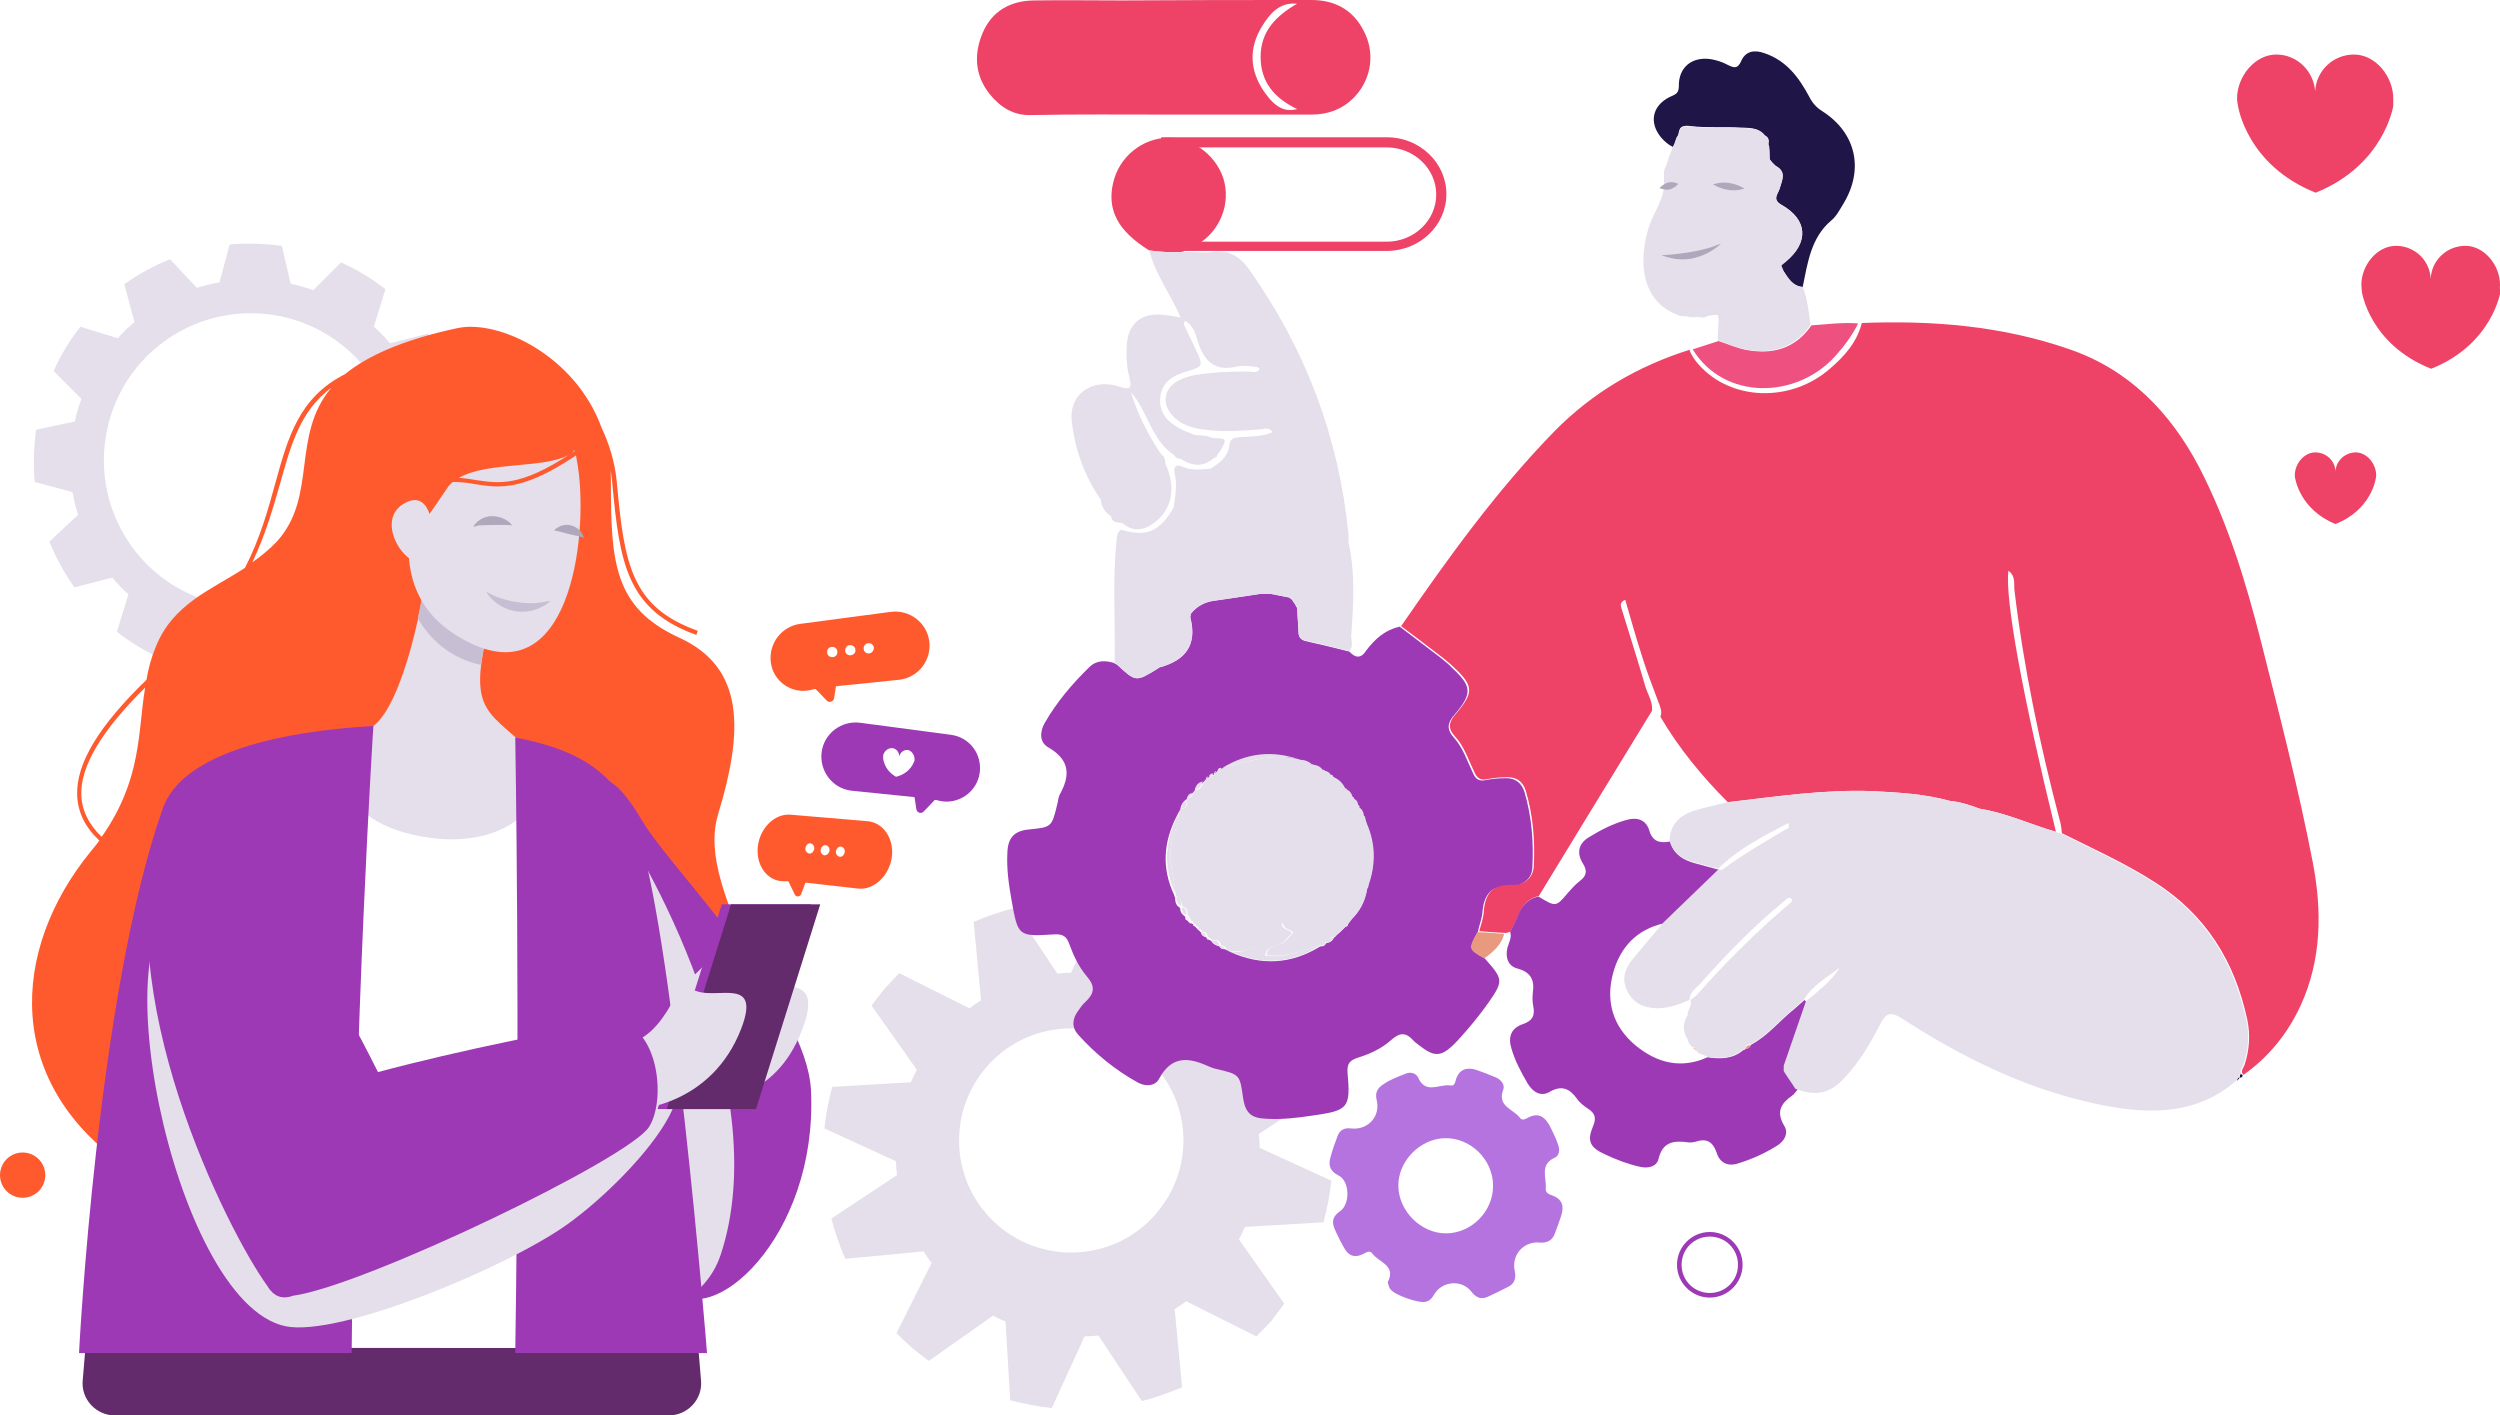 <?xml version="1.0" encoding="utf-8"?>
<!-- Generator: Adobe Illustrator 28.4.1, SVG Export Plug-In . SVG Version: 6.00 Build 0)  -->
<svg version="1.1" id="Layer_1" xmlns="http://www.w3.org/2000/svg" xmlns:xlink="http://www.w3.org/1999/xlink" x="0px" y="0px"
	 viewBox="0 0 541 306.3" style="enable-background:new 0 0 541 306.3;" xml:space="preserve">
<style type="text/css">
	.st0{filter:url(#Adobe_OpacityMaskFilter);}
	.st1{filter:url(#Adobe_OpacityMaskFilter_00000104701007707017200330000008116867088632462503_);}
	.st2{mask:url(#SVGID_1_);fill:url(#SVGID_00000158021303920282865730000007054274059725453196_);}
	.st3{fill:#E4DFEA;}
	.st4{fill:#EE4267;}
	.st5{fill:#9D39B5;}
	.st6{fill:#B573E0;}
	.st7{fill:#1F1647;}
	.st8{fill:#EE5080;}
	.st9{fill:#E9997E;}
	.st10{fill:#FFFFFF;}
	.st11{fill:#F18E65;}
	.st12{fill:#FF5A2E;}
	.st13{fill:#632B6B;}
	.st14{fill:#C7BED3;}
	.st15{fill:#AFA7BC;}
</style>
<g>
	<g>
		<defs>
			<filter id="Adobe_OpacityMaskFilter" filterUnits="userSpaceOnUse" x="178.3" y="194.9" width="109.7" height="109.8">
				<feFlood  style="flood-color:white;flood-opacity:1" result="back"/>
				<feBlend  in="SourceGraphic" in2="back" mode="normal"/>
			</filter>
		</defs>
		<mask maskUnits="userSpaceOnUse" x="178.3" y="194.9" width="109.7" height="109.8" id="SVGID_1_">
			<g class="st0">
				<defs>
					
						<filter id="Adobe_OpacityMaskFilter_00000037682364744665342310000006950175833718450600_" filterUnits="userSpaceOnUse" x="178.3" y="194.9" width="109.7" height="109.8">
						<feFlood  style="flood-color:white;flood-opacity:1" result="back"/>
						<feBlend  in="SourceGraphic" in2="back" mode="normal"/>
					</filter>
				</defs>
				<mask maskUnits="userSpaceOnUse" x="178.3" y="194.9" width="109.7" height="109.8" id="SVGID_1_">
					<g style="filter:url(#Adobe_OpacityMaskFilter_00000037682364744665342310000006950175833718450600_);">
					</g>
				</mask>
				
					<linearGradient id="SVGID_00000093170601504603650780000005821859624522615217_" gradientUnits="userSpaceOnUse" x1="178.311" y1="249.799" x2="288.059" y2="249.799">
					<stop  offset="0" style="stop-color:#666666"/>
					<stop  offset="1" style="stop-color:#FFFFFF"/>
				</linearGradient>
				<path style="mask:url(#SVGID_1_);fill:url(#SVGID_00000093170601504603650780000005821859624522615217_);" d="M277.9,282.1
					l-9.8-13.9c0.5-0.9,0.9-1.8,1.3-2.7l17-1c0.8-3,1.4-6,1.7-9l-15.5-7.1c0-1-0.1-2-0.2-3l14.2-9.4c-0.8-3-1.8-5.9-3-8.7l-17,1.6
					c-0.5-0.9-1.1-1.7-1.7-2.5l7.6-15.2c-1.1-1.1-2.2-2.1-3.4-3.2c-1.2-1-2.4-1.9-3.6-2.8l-13.9,9.8c-0.9-0.5-1.8-0.9-2.7-1.3l-1-17
					c-3-0.8-6-1.4-9-1.7l-7.1,15.5c-1,0-2,0.1-3,0.2l-9.4-14.2c-3,0.8-5.9,1.8-8.7,3l1.6,17c-0.9,0.5-1.7,1.1-2.5,1.7l-15.2-7.6
					c-1.1,1.1-2.1,2.2-3.2,3.4c-1,1.2-1.9,2.4-2.8,3.6l9.8,13.9c-0.5,0.9-0.9,1.8-1.3,2.7l-17,1c-0.8,3-1.4,6-1.7,9l15.5,7.1
					c0,1,0.1,2,0.2,3l-14.2,9.4c0.8,3,1.8,5.9,3,8.7l17-1.6c0.5,0.9,1.1,1.7,1.7,2.5l-7.6,15.2c1.1,1.1,2.2,2.1,3.4,3.2
					c1.2,1,2.4,1.9,3.6,2.8l13.9-9.8c0.9,0.5,1.8,0.9,2.7,1.3l1,17c3,0.8,6,1.4,9,1.7l7.1-15.5c1,0,2-0.1,3-0.2l9.4,14.2
					c3-0.8,5.9-1.8,8.7-3l-1.6-16.9c0.8-0.5,1.7-1.1,2.5-1.7l15.2,7.6c1.1-1.1,2.1-2.2,3.2-3.3C276,284.6,277,283.4,277.9,282.1z
					 M250.2,262.6c-8.7,10.2-24.1,11.3-34.2,2.6c-10.2-8.7-11.3-24.1-2.6-34.2c8.7-10.2,24.1-11.3,34.2-2.6
					C257.8,237.1,259,252.4,250.2,262.6z"/>
			</g>
		</mask>
		<path class="st3" d="M277.9,282.1l-9.8-13.9c0.5-0.9,0.9-1.8,1.3-2.7l17-1c0.8-3,1.4-6,1.7-9l-15.5-7.1c0-1-0.1-2-0.2-3l14.2-9.4
			c-0.8-3-1.8-5.9-3-8.7l-17,1.6c-0.5-0.9-1.1-1.7-1.7-2.5l7.6-15.2c-1.1-1.1-2.2-2.1-3.4-3.2c-1.2-1-2.4-1.9-3.6-2.8l-13.9,9.8
			c-0.9-0.5-1.8-0.9-2.7-1.3l-1-17c-3-0.8-6-1.4-9-1.7l-7.1,15.5c-1,0-2,0.1-3,0.2l-9.4-14.2c-3,0.8-5.9,1.8-8.7,3l1.6,17
			c-0.9,0.5-1.7,1.1-2.5,1.7l-15.2-7.6c-1.1,1.1-2.1,2.2-3.2,3.4c-1,1.2-1.9,2.4-2.8,3.6l9.8,13.9c-0.5,0.9-0.9,1.8-1.3,2.7l-17,1
			c-0.8,3-1.4,6-1.7,9l15.5,7.1c0,1,0.1,2,0.2,3l-14.2,9.4c0.8,3,1.8,5.9,3,8.7l17-1.6c0.5,0.9,1.1,1.7,1.7,2.5l-7.6,15.2
			c1.1,1.1,2.2,2.1,3.4,3.2c1.2,1,2.4,1.9,3.6,2.8l13.9-9.8c0.9,0.5,1.8,0.9,2.7,1.3l1,17c3,0.8,6,1.4,9,1.7l7.1-15.5
			c1,0,2-0.1,3-0.2l9.4,14.2c3-0.8,5.9-1.8,8.7-3l-1.6-16.9c0.8-0.5,1.7-1.1,2.5-1.7l15.2,7.6c1.1-1.1,2.1-2.2,3.2-3.3
			C276,284.6,277,283.4,277.9,282.1z M250.2,262.6c-8.7,10.2-24.1,11.3-34.2,2.6c-10.2-8.7-11.3-24.1-2.6-34.2
			c8.7-10.2,24.1-11.3,34.2-2.6C257.8,237.1,259,252.4,250.2,262.6z"/>
	</g>
	<g>
		<path class="st3" d="M92.6,108.2l8.3-1.9c0.5-3.8,0.6-7.6,0.3-11.3l-8.2-2.2c-0.3-1.7-0.7-3.3-1.2-4.9l6.2-5.8
			c-1.4-3.5-3.2-6.8-5.4-9.9l-8.2,2.1c-1.1-1.3-2.2-2.5-3.5-3.6l2.5-8.1c-2.9-2.3-6.2-4.3-9.6-5.8l-6,6c-1.2-0.4-2.3-0.8-3.6-1.1
			c-0.4-0.1-0.8-0.2-1.3-0.3L61,53.2c-3.8-0.5-7.6-0.6-11.3-0.3l-2.2,8.2c-1.7,0.3-3.3,0.7-4.9,1.2l-5.8-6.2
			c-3.5,1.4-6.8,3.2-9.9,5.4l2.2,8.2c-1.3,1.1-2.5,2.2-3.6,3.5l-8.1-2.5c-2.3,2.9-4.3,6.2-5.8,9.6l6,6c-0.4,1.2-0.8,2.3-1.1,3.6
			c-0.1,0.4-0.2,0.8-0.3,1.3L7.8,93c-0.5,3.8-0.6,7.6-0.3,11.3l8.2,2.2c0.3,1.7,0.7,3.3,1.2,4.9l-6.2,5.8c1.4,3.5,3.2,6.8,5.4,9.9
			l8.2-2.1c1.1,1.3,2.2,2.5,3.5,3.6l-2.5,8.1c2.9,2.3,6.2,4.3,9.6,5.8l6-6c1.2,0.4,2.3,0.8,3.6,1.1c0.4,0.1,0.8,0.2,1.3,0.3l1.9,8.3
			c3.8,0.5,7.6,0.6,11.3,0.3l2.2-8.2c1.7-0.3,3.3-0.7,4.9-1.2l5.8,6.2c3.5-1.4,6.8-3.2,9.9-5.4l-2.1-8.2c1.3-1.1,2.5-2.2,3.6-3.5
			l8.1,2.5c2.3-2.9,4.3-6.2,5.8-9.7l-6-6c0.4-1.2,0.8-2.3,1.1-3.6C92.4,109.1,92.5,108.7,92.6,108.2z M85.1,107.6
			c-4.4,17-21.7,27.2-38.8,22.8c-17-4.4-27.2-21.7-22.8-38.8c4.4-17,21.7-27.2,38.8-22.8C79.3,73.3,89.5,90.6,85.1,107.6z"/>
	</g>
	<path class="st4" d="M402.9,69.9c15.2-0.6,30.2,0.6,44.7,5.6c13,4.4,22,13.6,28.3,25.6c6.2,12,10.1,24.8,13.4,37.8
		c4,15.9,8.1,31.7,11.2,47.8c2,10.4,1.9,20.9-2.6,30.8c-2.8,6.1-6.9,11.2-12.4,15.1c-0.8-0.8,0-1.5,0.2-2.1c1.1-3.3,1.3-6.6,0.6-9.9
		c-2.7-12.6-9-22.7-20-29.7c-6.4-4.1-13.3-7.2-20.1-10.6c-0.1-1-0.2-2-0.5-2.9c-4.3-16.4-7.8-33-9.8-49.9c-0.1-1.2,0.3-2.9-1.3-4
		c-0.7,6.3,3,26.7,10.3,56.5c-5.5-1.6-10.8-4.1-16.5-5c-2.1-0.8-4.3-1.5-6.5-1.7c-5.4-1.5-11-1.8-16.6-2.1
		c-10.6-0.4-21,1.2-31.4,2.4c-5.6-5.6-10.6-11.7-14.6-18.5c0.4-0.9,0.1-1.7-0.2-2.6c-1.3-3.5-2.7-7-3.8-10.6c-1.3-4-2.4-8-3.6-12.1
		c-1.2,0.5-1,1.2-0.8,1.9c1.7,5.6,3.5,11.1,5.1,16.7c0.5,1.8,1.7,3.4,1.5,5.4c-8.2,13.4-16.4,26.8-24.5,40.1
		c-2.5,0.6-3.8,2.3-4.6,4.5c-0.4,1.1-1,2.1-1.5,3.2c-0.3,0.1-0.6,0.2-1,0.3c-1.9-0.1-3.8-0.2-5.8-0.4c0.4-1.4,0.9-2.8,1-4.3
		c0.3-4.3,2.4-6.1,6.8-5.9c2.1,0.1,3.8-1.4,4-3.7c0.3-5.5-0.1-11-1.7-16.4c-0.6-2-1.9-3-3.9-3c-1.5,0-3,0.1-4.4,0.4
		c-1.4,0.3-2.2-0.1-2.8-1.4c-1.3-2.7-2.2-5.6-4.2-7.8c-1.7-1.8-1.4-3.2,0.2-5c3.9-4.6,3.8-6-0.6-10.1c-0.7-0.7-1.5-1.3-2.2-1.9
		c-3-2.3-6-4.6-9.1-6.9c10.2-14.8,20.7-29.4,33.3-42.3c8.2-8.3,18-14,29.1-17.5c0.4,1.2,1.2,2.3,2,3.2c7,7.9,20,8.3,28.5,0.8
		C399,77.2,401.8,74.2,402.9,69.9z"/>
	<path class="st5" d="M302.9,135.6c2.9,2.2,5.9,4.5,8.8,6.7c0.7,0.6,1.9,1.5,2.5,2.2c4.3,4,4.5,5.5,0.6,10.1c-1.6,1.8-1.8,3.2-0.2,5
		c2,2.2,2.9,5.1,4.2,7.8c0.6,1.3,1.3,1.7,2.8,1.4c1.4-0.3,2.9-0.4,4.4-0.4c2,0,3.3,1.1,3.9,3c1.6,5.4,2,10.9,1.7,16.4
		c-0.1,2.3-1.9,3.7-4,3.7c-4.4-0.2-6.5,1.7-6.8,5.9c-0.1,1.4-0.7,2.8-1,4.3c-2,3.7-2,3.7,1.5,5.7c3.9,4.4,4.1,4.8,1,9.3
		c-1.4,2-2.9,3.9-4.5,5.8c-5,5.8-6.4,7-10.3,4c-0.6-0.5-1.3-0.9-1.8-1.5c-1.5-1.6-2.8-1.6-4.7,0.1c-2,1.8-4.4,2.9-6.9,3.7
		c-1.9,0.6-2.6,1.2-2.5,3.2c0.7,7.8,0.2,8.3-7.5,9.4c-3.3,0.5-6.7,0.9-10,0.7c-3.3-0.1-4.6-1.2-5.1-4.5c-0.7-5.1-0.7-5.1-5.9-6.3
		c-0.5-0.1-1.2-0.4-1.7-0.6c-4.2-1.9-7.9-2.3-10.6,2.8c-0.8,1.5-2.8,1.7-4.5,0.8c-4.9-2.7-9.2-6.2-12.9-10.3
		c-1.5-1.6-1.4-3.4-0.2-5.1c0.5-0.7,1-1.5,1.7-2.1c1.9-1.8,2.2-3.3,0.3-5.5c-1.7-2-2.9-4.5-3.8-7c-0.6-1.7-1.4-2.2-3.3-2.1
		c-7.8,0.5-7.8,0.4-9.2-7.4c-0.6-3.4-1.1-6.8-0.9-10.3c0.1-3.2,1.5-4.7,4.6-5c5-0.5,5-0.5,6.2-5.5c0.2-0.7,0.2-1.4,0.5-2
		c2.4-4.3,2.2-7.6-2.5-10.3c-1.9-1.1-1.8-3.4-0.7-5.3c2.6-4.5,5.9-8.4,9.6-12c1.6-1.6,3.5-1.5,5.5-0.9c0,0-0.1,0-0.1,0
		c0.2,0.1,0.4,0.2,0.6,0.3c4.1,3.8,4.1,3.8,8.8,0.9c0.2-0.1,0.3-0.3,0.5-0.3c5.5-1.5,8.1-4.8,6.6-10.7c-0.1-0.3,0.1-0.6,0.1-0.9
		c1.3-1.6,2.9-2.5,5-2.8c3.4-0.5,6.8-1,10.2-1.5c0.7,0,1.3,0,2,0l4.1,0.8l-0.1-0.1c0.2,0.2,0.5,0.4,0.7,0.6l0,0
		c0.2,0.3,0.4,0.7,0.7,1l0,0.1c0.1,0.2,0.3,0.5,0.4,0.7l0,0c0.1,1.7,0.2,3.5,0.3,5.2c0,1,0.4,1.6,1.4,1.9c3.2,0.7,6.4,1.5,9.6,2.3
		c1.3,1.4,2.5,1.6,3.7-0.3C297.6,138.2,299.8,136.3,302.9,135.6z M258.2,200l0,0.3l0.3,0.1c0,0.1,0.1,0.2,0.2,0.2
		c0.1,0.1,0.2,0.2,0.4,0.4c0,0.1,0.1,0.2,0.2,0.2c0.1,0.1,0.2,0.2,0.4,0.4l0.2,0.2c0.1,0.6,0.5,0.9,1.1,1c0,0.1,0.1,0.2,0.2,0.2
		c0,0.3,0.1,0.4,0.3,0.3c0.2,0.1,0.4,0.2,0.6,0.3c0.4,0.7,1,1,1.8,1.2l0,0c0.2,0.5,0.6,0.6,1.1,0.6c0.4,0.2,0.8,0.4,1.2,0.6
		c6.7,3,13.2,2.7,19.5-1.2l0.1,0c0.5,0,0.9-0.1,1.1-0.6l0.1-0.1c0.7-0.1,1.3-0.4,1.6-1.1l0.2-0.2c0.1-0.1,0.3-0.2,0.4-0.4
		c0,0,0.2-0.2,0.2-0.2c0.2-0.1,0.3-0.3,0.5-0.4l0.1-0.1c0.2-0.2,0.3-0.3,0.5-0.5l0.1-0.1c0.2-0.2,0.4-0.3,0.5-0.5l0.1-0.1
		c0.4,0,0.5-0.2,0.5-0.5l0-0.1c0.1-0.2,0.3-0.4,0.4-0.5l0.1-0.2c2-1.9,3.2-4.2,3.6-6.9l0,0c2-5.2,1.8-10.3-0.7-15.2l-0.1-0.2
		c-0.1-0.9-0.3-1.6-1.1-2.1c0-0.2-0.1-0.3-0.2-0.3c0-0.8-0.3-1.3-1-1.6l-0.1-0.1c-0.2-0.9-0.6-1.6-1.5-1.9l0,0
		c-0.6-1.3-1.7-2.3-3-2.8l-0.1-0.1c-0.4-0.7-0.9-1.1-1.7-1.1l-0.1,0c-0.5-0.9-1.3-1.2-2.3-1.2l-0.1,0c-0.8-0.8-1.8-1.1-2.9-1.1
		l-0.1,0c-5.8-2-11.2-1.4-16.4,1.8l-0.1,0.1c-0.5-0.1-0.8,0.1-0.9,0.5c-0.1,0-0.2,0-0.2,0.2c-0.3-0.1-0.5,0.1-0.5,0.4l-0.1,0.1
		c-0.5,0-0.8,0.1-1,0.6l-0.2,0.1c-0.3-0.1-0.5,0.1-0.5,0.4l-0.1,0.1c-0.2,0.2-0.3,0.3-0.5,0.5l-0.1,0.1c-1,0.2-1.5,0.8-1.7,1.7
		l-0.1,0.1c-0.2,0.2-0.3,0.3-0.5,0.5l-0.1,0.1c-0.6,0.2-0.9,0.5-1,1.1c-0.1,0-0.2,0.1-0.2,0.2c-0.8,0.5-1.1,1.2-1.2,2.1l-0.1,0.1
		c-0.1,0.2-0.2,0.3-0.3,0.5c-0.1,0.2-0.2,0.4-0.3,0.6c-2.9,5.6-3.4,11.3-0.6,17.2c0,0.2,0.1,0.4,0.2,0.5c0,0.9,0.1,1.7,1,2.2
		c0,0.1,0,0.2,0.1,0.2c0,0.8,0.4,1.3,1,1.7l0.1,0.1c-0.1,0.5,0.1,0.7,0.6,0.9c0,0.2,0.1,0.3,0.3,0.3l0,0.2l0.2,0
		C257.9,199.8,258,199.9,258.2,200z"/>
	<path class="st5" d="M390.9,216.8c-0.1-0.1-0.3-0.3-0.4-0.4c-0.8,0.7-1.6,1.4-2.4,2.1c-3.1,2.5-5.6,5.7-9.2,7.6
		c-0.2,0.5-0.5,0.8-1.1,0.8c-0.1,0.2-0.3,0.3-0.5,0.3c-2.3,2-5,2-7.8,1.6c-5.8,2.6-11,1.2-15.6-2.6c-4.9-4.1-6.5-9.6-4.8-15.7
		c1.5-5.5,5.1-9.4,11-10.7c3.9-3.8,7.9-7.6,11.8-11.4c0,0,0-0.2,0-0.2c-1.6-0.4-3.2-0.9-4.8-1.3c-2.7-0.7-4.9-1.9-5.7-4.8
		c-2.1,0.4-3.8,0.1-4.5-2.4c-0.7-2.3-2.6-2.9-4.8-2.3c-3,0.8-5.7,2.2-8.3,3.8c-2.3,1.4-2.6,3.5-1.3,5.6c1.1,1.7,0.8,2.8-0.7,3.9
		c-0.9,0.7-1.7,1.6-2.5,2.5c-2.6,3.1-2.6,3.1-6.4,0.8c-2.5,0.6-3.8,2.3-4.6,4.5c-0.4,1.1-1,2.1-1.5,3.2c0.4,1.2-0.3,2.3-0.6,3.4
		c-0.5,2.2,0.2,4,2.2,4.5c2.9,0.8,3.7,2.5,3.3,5.2c-0.1,1-0.1,2,0.1,3c0.4,2-0.2,3.1-2.2,3.8c-2.7,0.9-3.3,2.9-2.5,5.4
		c0.8,2.7,2.1,5.1,3.5,7.5c1.1,1.8,2.8,2.9,4.7,1.8c2.6-1.5,4.3-0.8,5.9,1.4c0.6,0.9,1.5,1.6,2.4,2.2c1.6,1,1.9,2.1,1.1,3.9
		c-1.3,3.1-0.6,4.5,2.4,5.9c2.5,1.2,5.1,2.2,7.8,2.8c1.7,0.4,3.6,0,4-1.7c0.9-3.8,3.4-4,6.4-3.6c0.5,0.1,1,0,1.5-0.1
		c2.4-0.8,3.8-0.2,4.7,2.4c0.6,2,2.3,3,4.5,2.3c3-0.9,5.9-2.2,8.6-3.9c1.6-1,2.5-2.7,1.5-4.3c-1.8-3-0.7-4.8,1.7-6.5
		c0.5-0.3,0.8-0.9,1.2-1.3c-0.6-0.9-1.5-3.6-2.3-5.6C387.9,225.8,389.4,221.3,390.9,216.8z"/>
	<path class="st4" d="M253,24.8c-10,0-20-0.1-30,0.1c-3.8,0.1-6.6-1.8-8.8-4.5c-3.3-4.1-3.5-8.8-1.5-13.4c2-4.6,5.9-6.8,10.9-6.9
		c6.4-0.1,12.8,0,19.3,0C256.5,0,270.2,0,283.8,0c5.5,0,9.5,2.5,11.7,7.5c2.1,4.7,1,10.1-2.6,13.7c-2.5,2.5-5.6,3.6-9.1,3.6
		C273.5,24.8,263.3,24.8,253,24.8C253,24.8,253,24.8,253,24.8z M280.7,0.8c-3.9-0.4-6,2.3-7.6,4.9c-2.9,4.7-2.7,9.6,0.5,14.2
		c2.4,3.4,4.4,4.4,7.1,3.7c-5-2.4-7.9-5.9-7.9-11.3C272.8,6.7,276.2,3.4,280.7,0.8z"/>
	<path class="st6" d="M300.3,277.5c1.9-3.7-1.9-4.3-3.3-6.2c-0.6-0.9-1.4-0.2-2.1,0.1c-1.8,0.9-3.1,0.3-4-1.3
		c-0.8-1.4-1.5-2.8-2.1-4.2c-0.7-1.6-0.3-2.8,1.2-3.8c2.2-1.5,2.1-6.5-0.3-7.7c-1.8-0.9-2.3-2.1-1.8-3.9c0.4-1.6,1-3.2,1.6-4.8
		c0.5-1.2,1.5-1.7,2.9-1.5c3.7,0.4,6.4-2.7,5.5-6.2c-0.3-1.3,0-2.3,1.1-3.1c1.6-1.2,3.5-1.9,5.3-2.6c1-0.4,2.2,0,2.6,0.9
		c1.6,3.7,4.6,1.3,7,1.7c0.9,0.2,1-0.8,1.2-1.4c0.7-2.1,2.3-2.6,4.3-2c1.5,0.5,3,1.1,4.4,1.7c1.1,0.5,1.9,1.6,1.5,2.6
		c-1.4,3.7,2.3,4.2,3.7,6.2c0.3,0.4,0.9,0.3,1.4,0c2.8-1.6,4.2,0,5.3,2.3c0.6,1.2,1.1,2.3,1.5,3.5c0.4,1,0.2,2.3-0.7,2.7
		c-3.4,1.5-1.8,4.3-2,6.6c-0.1,1,0.6,1.3,1.4,1.6c2.3,0.8,2.6,2.5,1.9,4.5c-0.4,1.3-0.9,2.6-1.4,3.9c-0.5,1.3-1.6,1.9-3.1,1.8
		c-3.6-0.4-6.3,2.7-5.5,6.2c0.3,1.4,0,2.6-1.3,3.3c-1.5,0.8-3,1.5-4.5,2.2c-1.5,0.7-2.6,0.2-3.6-1.1c-2.1-2.7-6.4-2.3-8.1,0.7
		c-0.4,0.7-0.9,1.3-1.8,1.5c-1.5,0.4-6.8-1.5-7.6-2.7C300.6,278.7,300.5,278.1,300.3,277.5z M312.9,266.9c5.5,0,10.2-4.7,10.2-10.3
		c0-5.6-4.8-10.4-10.4-10.3c-5.4,0.1-10.2,5-10.1,10.4C302.7,262.1,307.5,266.9,312.9,266.9z"/>
	<path class="st7" d="M390.1,62.1c-2.5-0.2-3.3-2.3-4.5-3.9c-0.6-0.8,0.2-1.1,0.8-1.6c5.1-4.2,4.8-9.1-0.9-12.3
		c-2.1-1.2-0.7-2.4-0.4-3.5c0.5-1.8,1.6-3.6-0.8-4.9c-1.4-1.2-2.4-2.6-1.7-4.6c0.3-0.8,0.2-1.6-0.7-2c0,0,0,0,0,0
		c-1.4-1.8-3.5-1.6-5.4-1.7c-3.5-0.2-7.1,0.1-10.5-0.3c-2.1-0.3-2.7,0.2-2.8,2.1c0,0,0-0.1,0-0.1c-0.6,0.5-0.6,1.2-0.7,1.8
		c-0.2,0.2-0.3,0.5-0.5,0.7c-1-0.5-1.8-1.2-2.5-2c-2.7-3.2-2-6.9,1.8-8.8c1-0.5,2-0.6,2-2.3c-0.1-4.1,2.8-6.5,6.9-5.9
		c1.2,0.2,2.5,0.6,3.6,1.2c1.4,0.7,2.2,1,3-0.8c0.9-2.1,2.8-2.5,5-1.7c4.8,1.6,7.5,5.3,9.7,9.4c0.7,1.4,1.6,2.4,2.9,3.2
		c7.3,4.7,9,12.6,4.5,20c-0.8,1.3-1.5,2.7-2.6,3.6C391.9,51.4,391.2,56.8,390.1,62.1z"/>
	<path class="st4" d="M255.9,54.5c-2.4,0.2-4.8,0-7.2-0.3c-6.8-4.2-9.2-8.8-7.8-14.7c1.3-5.6,6.3-9.6,11.9-9.7
		c5.5-0.1,11,4.3,12.2,9.8c1.2,5.5-1.6,11.3-6.8,13.8C257.5,53.8,256.7,54.1,255.9,54.5z"/>
	<path class="st8" d="M371.9,73.8c1.9,0.6,3.9,1.5,5.9,1.9c5.7,1.1,10.7-0.2,14.2-5.3c3.4-0.2,6.7-0.7,10.1-0.4
		c-1.3,2.6-3,4.9-4.9,7c-8.4,9.4-24.1,9.7-30.9-1.4C368.2,75,370,74.4,371.9,73.8z"/>
	<path class="st9" d="M321.2,207.4c-3.5-2-3.5-2-1.5-5.7c1.9,0.1,3.8,0.2,5.8,0.4C324.9,204.5,323.1,206,321.2,207.4z"/>
	<path class="st7" d="M484.7,233.2c0-0.4-0.1-1,0.6-0.6C485.3,233.1,485.1,233.2,484.7,233.2z"/>
	<path class="st7" d="M484.1,233.9c0.1-0.4,0.1-0.8,0.6-0.7C484.5,233.4,484.3,233.7,484.1,233.9z"/>
	<path class="st3" d="M254.6,193.9c-0.2-0.1-0.2-0.3-0.2-0.5c-0.4-4-1.9-8-0.6-12.1c0.5-1.6,1.4-3.2,1.2-5.1
		c0.1-0.2,0.2-0.4,0.3-0.6c0.1-0.2,0.2-0.3,0.3-0.5c0,0,0.1-0.1,0.1-0.1c1.4-0.1,1.1-1.2,1.2-2.1c0-0.1,0-0.2,0.2-0.2
		c0.7-0.1,1-0.4,1-1.1c0,0,0.1-0.1,0.1-0.1c0.2-0.2,0.3-0.3,0.5-0.5c0,0,0.1-0.1,0.1-0.1c1.1,0,1.3-1,1.7-1.7c0,0,0.1-0.1,0.1-0.1
		c0.2-0.2,0.3-0.3,0.5-0.5c0,0,0.1-0.1,0.1-0.1c0.2-0.1,0.3-0.3,0.5-0.4c0,0,0.2-0.1,0.2-0.1c0.4,0,0.8-0.1,1-0.6
		c0,0,0.1-0.1,0.1-0.1c0.2-0.1,0.3-0.3,0.5-0.4c0-0.1,0.1-0.2,0.2-0.2c0.4,0,0.8-0.1,0.9-0.5c0,0,0.1-0.1,0.1-0.1
		c5.4-1.3,10.7-3.2,16.4-1.8c0,0,0.1,0,0.1,0c0.6,1.3,1.8,1.2,2.9,1.1c0,0,0.1,0,0.1,0c0.2,1.5,1.4,1.1,2.3,1.2c0,0,0.1,0,0.1,0
		c0.3,0.8,0.9,1.1,1.7,1.1c0,0,0.1,0.1,0.1,0.1c0.7,1.3,1.1,2.9,3,2.8c0,0,0,0,0,0c-0.1,1.1,0.5,1.7,1.5,1.9c0,0,0.1,0.1,0.1,0.1
		c0.1,0.7-0.1,1.5,1,1.6c0.1,0.1,0.2,0.2,0.2,0.3c0,0.9-0.2,1.9,1.1,2.1c0,0,0.1,0.2,0.1,0.2c1.3,5,0.9,10.1,0.7,15.2c0,0,0,0,0,0
		c-1.6,2.1-2.6,4.5-3.6,6.9c0,0-0.1,0.2-0.1,0.2c-0.1,0.2-0.3,0.4-0.4,0.5c0,0,0,0.1,0,0.1c-0.2,0.2-0.4,0.4-0.5,0.5
		c0,0-0.1,0.1-0.1,0.1c-0.2,0.2-0.4,0.3-0.5,0.5c0,0-0.1,0.1-0.1,0.1c-0.2,0.2-0.3,0.3-0.5,0.5c0,0-0.1,0.1-0.1,0.1
		c-0.2,0.1-0.3,0.3-0.5,0.4c0,0-0.2,0.2-0.2,0.2c-0.1,0.1-0.3,0.2-0.4,0.4c0,0-0.2,0.2-0.2,0.2c-0.8,0-1.3,0.4-1.6,1.1
		c0,0-0.1,0.1-0.1,0.1c-0.5,0-0.9,0.1-1.1,0.6c0,0-0.1,0-0.1,0c-3.9,1-7.7,2.8-11.9,2.2c0.1-1.6,1.2-1.9,2.2-2.1
		c1.6-0.4,2.5-1.6,3.4-2.6c0.6-0.7-1.8-0.7-2-2c0-0.2-0.4-0.3-0.2-0.2c-3.8,2.1-5.7,6.8-11,6c-0.4-0.2-0.8-0.4-1.2-0.6
		c-0.2-0.5-0.6-0.6-1.1-0.6c0,0,0,0,0,0c-0.1-1.2-0.9-1.2-1.8-1.2c-0.2-0.1-0.4-0.2-0.6-0.3c-0.1-0.2-0.2-0.3-0.3-0.3
		c-0.1,0-0.2-0.1-0.2-0.2c-0.1-0.6-0.4-1-1.1-1c0,0-0.2-0.2-0.2-0.2c0-0.2-0.2-0.3-0.4-0.4c-0.1,0-0.2-0.1-0.2-0.2
		c0-0.2-0.2-0.3-0.4-0.4c-0.1,0-0.2-0.1-0.2-0.2c0-0.2-0.1-0.3-0.3-0.3c-0.2-0.1-0.3-0.2-0.3-0.4c0-0.1-0.1-0.2-0.2-0.2
		c-0.2,0-0.3-0.2-0.3-0.3c-0.2-0.3-0.4-0.6-0.6-0.9c0,0-0.1-0.1-0.1-0.1c0-0.8,0-1.6-1-1.7c-0.1,0-0.2-0.1-0.1-0.2
		C255.5,195.3,255.8,194.3,254.6,193.9z"/>
	<path class="st3" d="M266.2,205.9c5.2,0.9,7.2-3.8,11-6c-0.1-0.1,0.2,0,0.2,0.2c0.2,1.3,2.7,1.3,2,2c-0.9,1-1.9,2.3-3.4,2.6
		c-1,0.2-2.1,0.6-2.2,2.1c4.3,0.6,8-1.2,11.9-2.2C279.5,208.6,272.9,208.9,266.2,205.9z"/>
	<path class="st3" d="M255,176.2c0.3,1.8-0.7,3.4-1.2,5.1c-1.3,4.1,0.2,8.1,0.6,12.1C251.6,187.6,252.1,181.8,255,176.2z"/>
	<path class="st3" d="M281,164.3c-5.7-1.4-11,0.5-16.4,1.8C269.8,163,275.2,162.3,281,164.3z"/>
	<path class="st3" d="M295.9,192.2c0.2-5.1,0.7-10.2-0.7-15.2C297.8,182,297.9,187.1,295.9,192.2z"/>
	<path class="st3" d="M292.3,199.1c1.1-2.4,2-4.8,3.6-6.9C295.5,194.9,294.3,197.3,292.3,199.1z"/>
	<path class="st3" d="M291.2,170.8c-1.9,0-2.3-1.5-3-2.8C289.6,168.5,290.6,169.4,291.2,170.8z"/>
	<path class="st3" d="M286.3,166.7c-0.9-0.1-2.1,0.4-2.3-1.2C285,165.5,285.8,165.9,286.3,166.7z"/>
	<path class="st3" d="M284,165.5c-1.1,0.1-2.3,0.2-2.9-1.1C282.2,164.4,283.2,164.7,284,165.5z"/>
	<path class="st3" d="M256.8,172.9c-0.1,0.9,0.2,2-1.2,2.1C255.7,174.1,256,173.4,256.8,172.9z"/>
	<path class="st3" d="M254.6,193.9c1.2,0.3,0.9,1.4,1,2.2C254.7,195.6,254.5,194.8,254.6,193.9z"/>
	<path class="st3" d="M292.8,172.7c-1.1-0.2-1.7-0.8-1.5-1.9C292.2,171.1,292.5,171.8,292.8,172.7z"/>
	<path class="st3" d="M295.2,176.8c-1.3-0.2-1-1.2-1.1-2.1C294.9,175.2,295.1,175.9,295.2,176.8z"/>
	<path class="st3" d="M260.3,169.1c-0.4,0.8-0.6,1.7-1.7,1.7C258.8,169.9,259.3,169.3,260.3,169.1z"/>
	<path class="st3" d="M255.7,196.4c1.1,0.1,1.1,0.9,1,1.7C256.1,197.7,255.7,197.1,255.7,196.4z"/>
	<path class="st3" d="M293.9,174.4c-1.1,0-1-0.9-1-1.6C293.6,173.1,293.9,173.6,293.9,174.4z"/>
	<path class="st3" d="M262.1,203.5c0.9,0,1.7,0,1.8,1.2C263.1,204.5,262.5,204.2,262.1,203.5z"/>
	<path class="st3" d="M287,204c0.3-0.7,0.8-1.1,1.6-1.1C288.4,203.6,287.8,203.9,287,204z"/>
	<path class="st3" d="M288.1,167.9c-0.8,0-1.4-0.4-1.7-1.1C287.2,166.8,287.8,167.2,288.1,167.9z"/>
	<path class="st3" d="M257.9,171.6c0,0.7-0.3,1-1,1.1C257,172.1,257.4,171.7,257.9,171.6z"/>
	<path class="st3" d="M259.9,201.7c0.6,0,1,0.4,1.1,1C260.4,202.6,260,202.2,259.9,201.7z"/>
	<path class="st3" d="M264.4,166.2c-0.2,0.4-0.5,0.6-0.9,0.5C263.6,166.2,264,166.1,264.4,166.2z"/>
	<path class="st3" d="M262.6,167.4c-0.2,0.5-0.5,0.6-1,0.6C261.8,167.5,262.2,167.3,262.6,167.4z"/>
	<path class="st3" d="M263.9,204.7c0.5,0,0.9,0.1,1.1,0.6C264.5,205.3,264.1,205.2,263.9,204.7z"/>
	<path class="st3" d="M256.8,198.2c0.2,0.3,0.4,0.6,0.6,0.9C256.9,198.9,256.7,198.6,256.8,198.2z"/>
	<path class="st3" d="M285.8,204.6c0.2-0.5,0.6-0.6,1.1-0.6C286.7,204.5,286.3,204.7,285.8,204.6z"/>
	<path class="st3" d="M291.7,199.9c0.1-0.2,0.3-0.4,0.4-0.5C292,199.5,291.9,199.7,291.7,199.9z"/>
	<path class="st3" d="M291.2,200.5c0.2-0.2,0.4-0.4,0.5-0.5C291.7,200.3,291.5,200.5,291.2,200.5z"/>
	<path class="st3" d="M258.7,200.5c0.2,0,0.3,0.2,0.4,0.4C259,200.8,258.8,200.7,258.7,200.5z"/>
	<path class="st3" d="M290.6,201c0.2-0.2,0.4-0.3,0.5-0.5C290.9,200.7,290.7,200.9,290.6,201z"/>
	<path class="st3" d="M259.3,201.2c0.2,0,0.3,0.2,0.4,0.4C259.6,201.4,259.4,201.3,259.3,201.2z"/>
	<path class="st3" d="M289.4,202.2c0.2-0.1,0.3-0.3,0.5-0.4C289.7,201.9,289.6,202,289.4,202.2z"/>
	<path class="st3" d="M288.8,202.7c0.1-0.1,0.3-0.2,0.4-0.4C289.1,202.4,288.9,202.6,288.8,202.7z"/>
	<path class="st3" d="M290,201.6c0.2-0.2,0.3-0.3,0.5-0.5C290.3,201.3,290.1,201.5,290,201.6z"/>
	<path class="st3" d="M261.5,168.1c-0.2,0.1-0.3,0.3-0.5,0.4C261,168.1,261.2,168,261.5,168.1z"/>
	<path class="st3" d="M261.1,202.9c0.2,0.1,0.3,0.2,0.3,0.3C261.2,203.3,261.1,203.2,261.1,202.9z"/>
	<path class="st3" d="M263.2,166.9c-0.2,0.1-0.3,0.3-0.5,0.4C262.8,167,262.9,166.8,263.2,166.9z"/>
	<path class="st10" d="M241.3,143.5c0.2,0.1,0.4,0.2,0.6,0.3C241.7,143.7,241.5,143.6,241.3,143.5z"/>
	<path class="st3" d="M258.5,170.9c-0.2,0.2-0.3,0.3-0.5,0.5C258.2,171.3,258.3,171.1,258.5,170.9z"/>
	<path class="st3" d="M257.7,199.4c0.1,0,0.2,0.1,0.2,0.2c0,0-0.2,0-0.2,0L257.7,199.4z"/>
	<path class="st3" d="M260.9,168.6c-0.2,0.2-0.3,0.3-0.5,0.5C260.5,168.9,260.7,168.8,260.9,168.6z"/>
	<path class="st3" d="M255.5,175.1c-0.1,0.2-0.2,0.3-0.3,0.5C255.3,175.4,255.4,175.3,255.5,175.1z"/>
	<path class="st3" d="M258.2,200c0.2,0,0.3,0.2,0.3,0.3c0,0-0.3-0.1-0.3-0.1L258.2,200z"/>
	<g>
		<path class="st3" d="M485.3,232.6C485.3,232.6,485.3,232.6,485.3,232.6C485.3,232.6,485.3,232.7,485.3,232.6
			C485.3,232.7,485.3,232.6,485.3,232.6z"/>
		<path class="st3" d="M484.7,233.2C484.7,233.2,484.7,233.2,484.7,233.2C484.7,233.2,484.7,233.2,484.7,233.2L484.7,233.2z"/>
		<path class="st3" d="M486.1,220.7c-2.7-12.6-9-22.7-20-29.7c-6.4-4.1-13.3-7.2-20.1-10.6c-0.4-0.1-0.8-0.2-1.2-0.4
			c-5.5-1.6-10.8-4.1-16.5-5c-2.1-0.8-4.3-1.5-6.5-1.7c-5.4-1.5-11-1.8-16.6-2.1c-10.6-0.4-21,1.2-31.4,2.4
			c-2.4,0.6-4.8,1.1-7.1,1.8c-3.1,1-5.3,2.9-5.4,6.5c0.8,2.9,3,4.1,5.7,4.8c1.6,0.4,3.2,0.9,4.8,1.3c4.3-4.3,9.7-7,15.2-9.9
			c0.1,0.7,0.2,1,0.1,1c-4.9,2.9-9.8,5.7-14.4,9.1c-0.2,0.1-0.6,0-0.9,0c-3.9,3.8-7.9,7.6-11.8,11.4c-2.3,2.7-4.6,5.4-6.8,8.1
			c-1.7,2.1-2.3,4.4-1,6.9c1.3,2.5,3.5,3.5,6.3,3.6c2.5,0,4.8-0.8,7.1-1.8c0-1.7,1.4-2.5,2.4-3.6c5.6-6.3,11.5-12.4,18.1-17.8
			c0.4-0.4,0.8-0.9,1.5-0.6c0.4,0.6,0,0.9-0.4,1.2c-7.2,6.1-13.8,12.7-20,19.7c-0.4,0.4-0.9,0.7-1.4,1.1c0.5,1.2-0.7,2.1-0.6,3.3
			c0,0,0,0,0,0c-1.1,1.7-1.1,3.5,0,5.2c0.1,0.7,0.5,1.3,1.1,1.7c0.4,0,0.6,0.2,0.7,0.6l0,0c0,0,0,0,0,0c0.4,1.1,1.7,0.9,2.4,1.5
			c2.8,0.4,5.5,0.4,7.8-1.6c0.2,0,0.4-0.1,0.5-0.3c0.1-0.6,0.4-0.9,1.1-0.8c3.6-1.9,6.2-5.1,9.2-7.6c0.8-0.7,1.6-1.4,2.4-2.1
			c1.8-3.1,5-4.8,7.7-6.9c-1.8,3-4.7,5.1-7.3,7.3c-1.6,4.6-3.2,9.3-4.8,13.9c0,0.4,0,0.8,0,1.2c0.8,1.3,1.7,2.5,2.5,3.8
			c4.5,1.7,7.5,1.1,10.7-2.4c3.2-3.4,5.6-7.5,7.7-11.6c1.3-2.5,2.3-2.7,4.7-1.2c13.4,8.7,27.7,15.7,43.6,18.8
			c10.3,2,20.3,2,28.8-5.4c0.1-0.4,0.1-0.7,0.6-0.7c0-0.4-0.1-0.9,0.5-0.6c-0.6-0.7,0.1-1.4,0.3-2
			C486.6,227.3,486.8,224,486.1,220.7z"/>
	</g>
	<path class="st9" d="M378.8,226.2c-0.2,0.5-0.5,0.8-1.1,0.8C377.9,226.4,378.2,226.1,378.8,226.2z"/>
	<path class="st9" d="M367,227.3c-0.2-0.2-0.5-0.4-0.7-0.6C366.7,226.8,367,227,367,227.3z"/>
	<path class="st3" d="M291.8,117.3c0-0.6,0.1-1.2,0-1.8c-2.1-21-9.3-40-21.5-57.2c-2.1-2.9-4.3-4.2-7.9-3.8c-2.1,0.3-4.3,0-6.5,0
		c-2.4,0.2-4.8,0-7.2-0.3c1.3,5.2,4.6,9.4,6.8,14.5c-1.3-0.2-2.2-0.4-3.2-0.5c-5.1-0.8-8.3,1.7-8.5,6.8c-0.1,2.1,0,4.2,0.5,6.2
		c0.5,2.3,0.9,3.5-2.3,2.4c-5.7-1.8-10.6,1.8-10.1,7.2c0.6,6.2,2.7,12.1,6.3,17.3c0.1,1.6,1,2.8,2.3,3.7c0,0,0,0,0,0
		c0,0.5,0.2,0.9,0.7,1c0,0,0,0.2,0,0.2l0.2,0c0.5,0.1,1,0.1,1.5,0.2c0,0,0,0,0,0c2.3,2,4.7,1.6,6.9-0.1c3.9-2.8,4.8-7.9,2.3-12.9
		c0,0,0,0,0.1,0c0,0,0,0,0,0c0,0,0,0,0,0l0,0c-0.1-0.7-0.1-1.3-0.8-1.8c0,0,0,0,0,0c-0.2-0.3-0.4-0.5-0.6-0.8
		c-2.6-4-4.7-8.2-6.1-12.8c3.7,4.2,4.4,10.4,9.4,13.7c0.3,0,0.5,0,0.7,0.1c-0.2-0.1-0.5-0.1-0.7-0.1c0.3,0.5,0.7,0.8,1.3,0.8
		c0,0,0,0,0-0.1c2.5,1.7,4.9,2,7.3-0.1l0,0c0.5,0,0.6-0.2,0.7-0.6c-0.2,0.2-0.4,0.4-0.7,0.6l0,0c0.2-0.2,0.4-0.4,0.7-0.6l-0.1,0
		c0.2-0.2,0.4-0.4,0.6-0.7c0,0,0,0,0,0c0,0,0,0,0,0l0,0c0,0,0,0,0,0c1.7-2.8,1.6-2.9-1.2-3l-0.2-0.1l-0.2,0.1c0,0,0,0,0,0
		c-1.2-0.7-2.5-0.5-3.8-0.7c-1.3-0.5-2.6-1-3.8-1.7c-2.5-1.5-4-3.6-3.6-6.6c0.4-3,2.6-4.5,5.3-5.3c4.1-1.2,4.1-1.2,2.2-5.2
		c-0.8-1.7-1.6-3.4-2.4-5.1c-0.1-0.1,0.1-0.4,0.2-0.8c1.9,1,2.3,2.9,2.8,4.5c1.4,4.3,3.7,6.6,8.6,5.4c1.3-0.3,2.7,0,4.1,0.1
		c0.2,0,0.5,0.3,0.7,0.4c-0.6,1.1-1.6,0.6-2.4,0.6c-3.8,0-7.5,0.1-11.2,0.7c-1.4,0.2-2.7,0.6-3.9,1.2c-3.2,1.7-3.8,4.9-1.4,7.6
		c1.9,2.1,4.5,2.8,7.2,3.1c4,0.5,8.1,0.2,12.1-0.1c0.7-0.1,1.6-0.5,2.4,0.6c-2.4,1.1-4.8,0.9-7.1,1.1c-1.3,0.1-2.1,0.2-2.3,1.9
		c-0.3,2.4-2.1,3.7-4,4.9c-2.1,0.2-4.1,0.5-6.1-0.4c-1.5-0.7-2,0.1-1.7,1.5c0.6,2.5,0.1,4.9-0.2,7.3c-3.1,5.3-5.9,6.5-11.4,4.8
		c-1,0.6-0.9,1.7-1,2.6c-0.9,8.7-0.2,17.5-0.4,26.3c0,0-0.1,0-0.1,0c0.2,0.1,0.4,0.2,0.6,0.3c4.1,3.8,4.1,3.8,8.8,0.9
		c0.2-0.1,0.3-0.3,0.5-0.3c5.5-1.5,8.1-4.8,6.6-10.7c-0.1-0.3,0.1-0.6,0.1-0.9c1.3-1.6,2.9-2.5,5-2.8c3.3-0.4,6.6-1,9.9-1.5
		c0.8,0,1.5,0,2.3,0c1.4,0.3,2.8,0.5,4.1,0.8c0,0-0.1-0.1-0.1-0.1c0.2,0.2,0.4,0.4,0.7,0.5c0.2,0.3,0.4,0.7,0.7,1c0,0,0,0.1,0,0.1
		c0.1,0.2,0.3,0.4,0.4,0.7c0,0,0,0,0,0c0.1,1.7,0.2,3.5,0.3,5.2c0,1,0.4,1.6,1.4,1.9c3.2,0.7,6.4,1.5,9.6,2.3c0.9-1,0.4-2.3,0.4-3.4
		C292.9,130.9,293.3,124,291.8,117.3z M263.9,96.1c-0.1-0.3-0.2-0.5-0.4-0.7C263.7,95.6,263.8,95.8,263.9,96.1z M261.8,94.8
		c-0.5,0-1,0.1-1.5,0.1C260.8,94.9,261.3,94.8,261.8,94.8z"/>
	<path class="st11" d="M440.7,219.5c-0.1,0-0.2-0.1-0.3-0.1C440.6,219.4,440.7,219.5,440.7,219.5L440.7,219.5z"/>
	<g>
		<g>
			<g>
				<path class="st4" d="M514.2,102.8c0-2.4-2-4.9-4.4-4.9c-2.3,0-4.3,1.8-4.4,4.1l0,0l0,0c-0.1-2.3-2-4.1-4.4-4.1
					c-2.4,0-4.4,2.5-4.4,4.9c0,0.3,0,0.6,0.1,0.8h0c0,0,1,6.7,8.7,9.8c7.8-3.1,8.7-9.8,8.7-9.8h0
					C514.2,103.3,514.2,103.1,514.2,102.8z"/>
			</g>
			<g>
				<path class="st4" d="M541,61.6c0-4.2-3.4-8.4-7.5-8.4c-4,0-7.3,3.1-7.5,7.1l0,0l0,0c-0.2-4-3.5-7.1-7.5-7.1
					c-4.2,0-7.5,4.3-7.5,8.4c0,0.5,0.1,1,0.1,1.5l0,0c0,0,1.6,11.4,15,16.7c13.3-5.3,15-16.7,15-16.7l0,0
					C540.9,62.6,541,62.1,541,61.6z"/>
			</g>
			<g>
				<path class="st4" d="M517.9,21.3c0-4.7-3.8-9.5-8.5-9.5c-4.5,0-8.2,3.5-8.4,8l0,0l0,0c-0.3-4.4-3.9-8-8.4-8
					c-4.7,0-8.5,4.8-8.5,9.5c0,0.6,0.1,1.1,0.2,1.6h0c0,0,1.8,12.8,16.8,18.8c14.9-6,16.8-18.8,16.8-18.8h0
					C517.9,22.4,517.9,21.9,517.9,21.3z"/>
			</g>
		</g>
	</g>
	<path class="st5" d="M370,280.8c-3.9,0-7.1-3.2-7.1-7.1s3.2-7.1,7.1-7.1c3.9,0,7.1,3.2,7.1,7.1S373.9,280.8,370,280.8z M370,267.6
		c-3.4,0-6.1,2.7-6.1,6.1s2.7,6.1,6.1,6.1c3.4,0,6.1-2.7,6.1-6.1S373.4,267.6,370,267.6z"/>
	<circle class="st12" cx="4.9" cy="254.3" r="4.9"/>
	<rect x="3.1" y="173.2" transform="matrix(0.707 -0.707 0.707 0.707 -120.862 55.729)" class="st10" width="7.4" height="1"/>
	<path class="st13" d="M24.9,306.3h119.8c4.1,0,7.4-3.5,7-7.6l-0.7-8.4H18.6l-0.7,8.4C17.5,302.7,20.7,306.3,24.9,306.3z"/>
	<path class="st12" d="M155.4,176.2c5.5-18.1,5.8-31.7-8.4-38.2s-14.8-16.4-14.8-33.8c0-0.8,0-1.7-0.1-2.5c0.2,0.9,0.3,1.9,0.4,2.9
		c1.6,17.4,3.2,27.4,18.2,32.8l0.3-0.9c-14.4-5.1-15.9-14.5-17.5-31.9c-0.4-4.6-1.7-8.6-3.3-12c-5.7-15.7-22.3-23.5-31.2-21.6
		c-12.1,2.6-19.6,6.1-24.4,10C64.7,86,62.3,94.7,59.6,104.5c-1.6,5.8-3.3,12-6.6,18.4c-7.4,4.8-15.6,7.8-19.3,17.1
		c-1,2.4-1.6,4.7-2,7.1c-10.4,10.1-15.2,18.1-15,24.9c0.1,3.7,1.7,7,4.8,9.9c-0.6,0.8-1.2,1.6-1.9,2.4c-17.3,21.2-19.2,50.5,9,69.1
		C56.8,272,150.4,282.9,166,242.9C175.4,218.6,149.9,194.2,155.4,176.2z M22,181.1c-2.8-2.7-4.3-5.7-4.4-9.1
		c-0.2-6.2,4.4-13.9,13.8-23.2C29.8,158.6,30.7,168.7,22,181.1z M54.6,121.7c2.9-6.1,4.5-11.8,6-17c2.4-8.6,4.4-15.8,11.1-20.8
		c-8.8,10.5-2.9,23.5-11.8,33.3C58.2,119,56.4,120.4,54.6,121.7z"/>
	<path class="st10" d="M87.3,157.2c4.3-0.2,8.7,0.1,12.9,0.9c8.8,1.7,21.9,4.9,29.8,10.7c9.9,7.3,4.5,122.9,4.5,122.9H60.9
		c0,0-3.7-121.5,2.6-128.3C67.6,159,79.5,157.6,87.3,157.2z"/>
	<path class="st3" d="M80.8,157.1c6.3-4.7,11.4-27.3,12.1-39.9l13.6,15.5c-5.7,21.2-1.5,20.5,7.4,29c8.8,8.4-2.3,24.1-24.7,18.9
		C69.4,175.9,74.5,161.8,80.8,157.1z"/>
	<path class="st14" d="M92.9,117.2l13.6,15.5c-1.3,4.7-2,8.4-2.4,11.2c-6.4-1.4-10.8-5.2-13.7-10.1
		C91.7,127.9,92.6,121.8,92.9,117.2z"/>
	<path class="st3" d="M125.3,102.8c1.8,16.6-3.2,49.4-26.7,34.6C66.6,117.4,119.9,54.9,125.3,102.8z"/>
	<path class="st5" d="M80.8,157.1c0,0-4.1,63.8-4.7,135.7H17.1c0,0,3.9-77.4,18.1-117.8C39.5,162.7,61.3,158.2,80.8,157.1z"/>
	<path class="st5" d="M138.9,177.5C145,188,174.6,217,175.5,236c1.5,32.2-22.2,52.2-29.8,42.8c-7.6-9.4-35.9-63.7-23.5-100.4
		C127.2,163.6,132.7,167,138.9,177.5z"/>
	<path class="st3" d="M122.1,279.3c-6.2-10.5-7-44.1-8-63.1c-1.5-32.2,9.7-51.3,17.3-41.9c7.6,9.4,36.8,60.7,24.5,97.4
		C150.9,286.5,128.3,289.8,122.1,279.3z"/>
	<path class="st3" d="M151,231.5c-1.1-3.4,0.1-7.2,3.1-9.1c2.1-1.3,3.7-3.2,5.1-5.3c2.5-3.7,2.1-6.3,6.7-4.7
		c4.7,1.7,12-0.8,7.7,10.4c-3,7.9-7.8,11.7-12,13.5C157.3,238.1,152.4,235.9,151,231.5L151,231.5z"/>
	<path class="st5" d="M111.5,159.6c0,0,1.1,61.1,0,133.2H153c0,0-7.5-94.3-15.8-115.3C132.7,166.2,123.6,161.9,111.5,159.6z"/>
	<path class="st12" d="M126,96.5c-0.8,0.6-1.5,1.1-2.3,1.5c2.2-1.6,2.9-4.2,0.8-8.8c0,0-17.7-11.1-31.2-10.5
		c-13.5,0.6-30.3,32.4-22.8,44.1c7.5,11.7,20-8,26.3-17.2c0.3-0.5,0.7-0.9,1.2-1.3c1.8,0,3.4,0.2,5,0.5c5.2,0.8,10.5,1.7,23.6-7.6
		L126,96.5z M103.1,103.9c-1.2-0.2-2.4-0.4-3.8-0.5c6.3-3.6,18.7-1.9,24-5.1C112.5,105.4,107.9,104.6,103.1,103.9z"/>
	<path class="st3" d="M130.9,230.2c-19.1,3.1-40,15.5-54.1,7.2c-11.9-7-18.5-41.6-35.1-42c-21.4-0.6-4.7,86.5,20.1,91.6
		c11.7,2.4,48-12.8,60.9-22C138.1,254,163.6,224.9,130.9,230.2z"/>
	<path class="st3" d="M146.4,215.3c1.2-2,4.6-4.8,6.4-6.9c1.9-2,2,3.3-0.9,7.2C149.2,219.3,146.4,215.3,146.4,215.3z"/>
	<polygon class="st5" points="161.6,240 142.3,240 156.2,195.7 175.5,195.7 	"/>
	<polygon class="st13" points="163.6,240 144.3,240 158.2,195.7 177.5,195.7 	"/>
	<path class="st3" d="M133.5,226.3c5-0.3,8.2-3.4,10.6-7.1c2.5-3.7,2.1-6.3,6.7-4.7c4.7,1.7,13.9-3.1,9.6,8.1
		c-6.4,16.6-22.4,17.4-22.4,17.4L133.5,226.3z"/>
	<path class="st5" d="M132.6,221.4c-8.3,0.8-33.7,6-50.8,10.6c-8.9-17.8-25.6-46.6-30.1-54.2c-6.2-10.5-11.7-13.9-16.7,0.9
		c-12,35.6,14.3,87.8,22.8,99.5c0.2,0.3,0.4,0.6,0.6,0.9c0,0,0.1,0.1,0.1,0.1c1.3,1.6,3,1.9,4.9,1.2c15.4-2.1,73-29.8,77.1-36.6
		C144.5,237.2,141.9,220.6,132.6,221.4z"/>
	<path class="st3" d="M93.6,117.4c0.4-4-0.8-11.8-6.4-8.3C79.5,114,92.4,128.9,93.6,117.4z"/>
	<g>
		<g>
			<g>
				<path class="st15" d="M102.4,114c0,0,0.1-0.1,0.2-0.3c0.1-0.2,0.4-0.5,0.7-0.8c0.7-0.6,1.8-1.2,3.2-1.2c1.4,0,2.6,0.5,3.3,1
					c0.4,0.3,0.6,0.5,0.8,0.7c0.2,0.2,0.2,0.3,0.2,0.3s-0.6-0.1-1.4-0.1c-0.8,0-1.8,0-2.9,0c-1.1,0-2.1,0.1-2.9,0.1
					C103,113.9,102.4,114,102.4,114z"/>
			</g>
		</g>
	</g>
	<g>
		<g>
			<g>
				<path class="st15" d="M126.5,116.4c0,0-0.5-0.2-1.1-0.3c-0.6-0.2-1.4-0.3-2.2-0.5c-0.8-0.2-1.5-0.4-2.2-0.6
					c-0.6-0.1-1.1-0.2-1.1-0.2s0.1-0.1,0.2-0.2c0.1-0.2,0.4-0.3,0.7-0.5c0.6-0.4,1.7-0.7,2.8-0.4c1.1,0.3,1.9,1,2.3,1.7
					c0.2,0.3,0.3,0.6,0.4,0.8C126.5,116.3,126.5,116.4,126.5,116.4z"/>
			</g>
		</g>
	</g>
	<g>
		<g>
			<g>
				<path class="st14" d="M119.2,130c0,0-0.2,0.1-0.5,0.4c-0.3,0.3-0.8,0.6-1.4,0.9c-0.6,0.3-1.5,0.7-2.4,0.9c-1,0.2-2,0.2-3.2,0.1
					c-1.1-0.2-2.1-0.5-3-1c-0.9-0.5-1.6-1-2.1-1.5c-0.5-0.5-0.9-1-1.1-1.3c-0.2-0.3-0.3-0.5-0.3-0.5s0.2,0.1,0.5,0.3
					c0.3,0.2,0.8,0.4,1.4,0.7c1.2,0.5,2.9,1,4.8,1.3c1.9,0.3,3.7,0.3,5,0.1c0.7-0.1,1.2-0.2,1.6-0.3C119,130.1,119.2,130,119.2,130z
					"/>
			</g>
		</g>
	</g>
	<path class="st12" d="M201.1,138.8c-0.5-4-4.2-6.9-8.3-6.4l-19.6,2.6c-4,0.5-6.9,4.2-6.4,8.3c0.5,4.2,4.6,7,8.7,6
		c0.4-0.1,0.7-0.2,1-0.2h0l2.4,2.5c0.5,0.6,1.5,0.2,1.6-0.5l0.4-2.6l13.7-1.4C198.8,146.6,201.6,142.8,201.1,138.8z M180.2,142.2
		c-0.6,0.1-1.2-0.4-1.2-1c-0.1-0.6,0.4-1.2,1-1.2c0.6-0.1,1.2,0.4,1.2,1C181.3,141.6,180.8,142.2,180.2,142.2z M184.1,141.8
		c-0.6,0.1-1.2-0.4-1.2-1s0.4-1.2,1-1.2s1.2,0.4,1.2,1C185.2,141.2,184.8,141.7,184.1,141.8z M188.1,141.4c-0.6,0.1-1.2-0.4-1.2-1
		c-0.1-0.6,0.4-1.2,1-1.2c0.6-0.1,1.2,0.4,1.2,1C189.1,140.8,188.7,141.3,188.1,141.4z"/>
	<path class="st12" d="M193,185.5c0.5-4-1.8-7.5-5.3-7.8l-16.6-1.4c-3.4-0.3-6.6,2.8-7.1,6.8c-0.5,4.2,2.1,7.7,5.7,7.6
		c0.3,0,0.6,0,0.9,0h0l1.4,2.9c0.3,0.6,1.2,0.5,1.4-0.2l0.9-2.4l11.5,1.3C189.2,192.6,192.4,189.5,193,185.5z M175.1,184.7
		c-0.5-0.1-0.9-0.6-0.8-1.2c0.1-0.6,0.6-1.1,1.1-1c0.5,0.1,0.9,0.6,0.8,1.2C176.1,184.3,175.6,184.8,175.1,184.7z M178.4,185.1
		c-0.5-0.1-0.9-0.6-0.8-1.2c0.1-0.6,0.6-1.1,1.1-1c0.5,0.1,0.9,0.6,0.8,1.2C179.4,184.7,178.9,185.1,178.4,185.1z M181.7,185.4
		c-0.5-0.1-0.9-0.6-0.8-1.2c0.1-0.6,0.6-1.1,1.1-1c0.5,0.1,0.9,0.6,0.8,1.2C182.7,185,182.2,185.5,181.7,185.4z"/>
	<path class="st4" d="M300.1,31.9c5.9,0,10.7,4.6,10.7,10.2s-4.8,10.2-10.7,10.2h-46.5V31.9H300.1 M300.1,29.7h-48.8v24.6h48.8
		c7.1,0,12.9-5.5,12.9-12.3C313,35.2,307.2,29.7,300.1,29.7L300.1,29.7z"/>
	<path class="st3" d="M390.1,62.1c-2.2-0.2-3.1-1.9-4.1-3.4c0,0,0,0,0,0c-0.1-0.3-0.3-0.7-0.5-1.2c0.2-0.3,0.6-0.5,0.9-0.8
		c5.1-4.2,4.8-9.1-0.9-12.3c-2.1-1.2-0.7-2.4-0.4-3.5c0.5-1.8,1.6-3.6-0.8-4.9c-0.2-0.1-0.4-0.1-0.6-0.2c0.2,0.1,0.4,0.2,0.6,0.2
		c-0.5-0.4-0.9-0.9-1.3-1.4c0-1.4,0-2.7-0.3-3.5c0.1-0.6,0-1.3-0.7-1.7c0,0,0,0,0,0l0,0c-1.4-1.8-3.5-1.6-5.4-1.7
		c-3.5-0.2-7.1,0.1-10.5-0.3c-1-0.1-1.7-0.1-2.1,0.2c-0.1,0-0.1,0-0.1,0s0,0.1-0.1,0.2c-0.2,0.2-0.3,0.5-0.4,0.8
		c-0.8,1.7-2.2,5-2.9,7.4c-0.4,0.6-0.5,1.2-0.4,1.8c0,0,0,0,0,0c-0.2,2.7,0.8,2.7-2.2,8.7s-4.4,17.9,4.8,21.5c0,0,0,0,0,0
		c0.6,0.3,1.2,0.5,2,0.4c0.9,0.3,1.8,0.3,2.7,0.2c0.1,0,0.2,0,0.3,0c0.6,0.2,1.2,0.2,1.7-0.2c0.4-0.1,0.8-0.1,1.2-0.2
		c0.4,0,0.8,0,1.1-0.1c0.1,0.3,0.1,0.6,0.2,0.9c-0.1,1.6-0.1,3.1-0.2,4.7c1.9,0.6,3.9,1.5,5.9,1.9c5.7,1.1,10.7-0.2,14.2-5.3
		C391.4,67.6,391.2,64.8,390.1,62.1z M385.7,47.8c0.1,0.1,0.2,0.3,0.3,0.4C385.9,48,385.8,47.9,385.7,47.8L385.7,47.8z M369.1,28.4
		C369.1,28.4,369.1,28.4,369.1,28.4c4.3,0,8.5-0.2,12.7,1C377.6,28.2,373.3,28.4,369.1,28.4z M382,30C382,30,382,30,382,30
		c0-0.2,0-0.3,0-0.5C382,29.6,382,29.8,382,30z M385.2,53.8C385.2,53.8,385.2,53.8,385.2,53.8c0-0.3,0.1-0.6,0.1-0.9
		C385.3,53.2,385.2,53.5,385.2,53.8z"/>
	<path class="st5" d="M205.7,159l-19.6-2.6c-4-0.5-7.8,2.3-8.3,6.4c-0.5,4,2.3,7.8,6.4,8.3l13.7,1.4l0.4,2.6
		c0.1,0.8,1.1,1.1,1.6,0.5l2.4-2.5h0c0.3,0,0.7,0.1,1,0.2c4.1,0.9,8.1-1.9,8.7-6C212.6,163.2,209.8,159.5,205.7,159z M197.9,164.5
		c0,0.1,0,0.2-0.1,0.3l0,0c0,0-0.7,2.5-3.9,3.3c-2.8-1.6-2.8-4.2-2.8-4.2l0,0c0-0.1,0-0.2,0-0.3c0.1-0.9,1-1.8,2-1.7
		c0.9,0.1,1.5,0.9,1.5,1.8l0,0l0,0c0.2-0.9,1-1.5,1.9-1.4C197.4,162.5,198,163.6,197.9,164.5z"/>
	<g>
		<g>
			<g>
				<path class="st15" d="M372.4,52.7c0,0-0.5,0.6-1.6,1.3c-1,0.7-2.6,1.5-4.5,1.9c-1.9,0.4-3.7,0.2-4.9-0.1
					c-1.2-0.3-1.9-0.6-1.9-0.6s0.8,0,2-0.1c1.2-0.1,2.8-0.3,4.6-0.6c1.7-0.3,3.3-0.7,4.5-1.1C371.7,53,372.4,52.7,372.4,52.7z"/>
			</g>
		</g>
	</g>
	<g>
		<g>
			<g>
				<path class="st15" d="M377.5,40.8c0,0-1.6,0.6-3.5,0.3s-3.3-1.2-3.3-1.2s1.6-0.6,3.5-0.3C376.1,39.9,377.5,40.8,377.5,40.8z"/>
			</g>
		</g>
	</g>
	<g>
		<g>
			<g>
				<path class="st15" d="M359.1,40.7c0,0,0.8-0.9,1.9-1.2c1.1-0.3,2.2,0.3,2.2,0.3s-0.8,0.9-1.9,1.2
					C360.2,41.2,359.1,40.7,359.1,40.7z"/>
			</g>
		</g>
	</g>
</g>
</svg>
